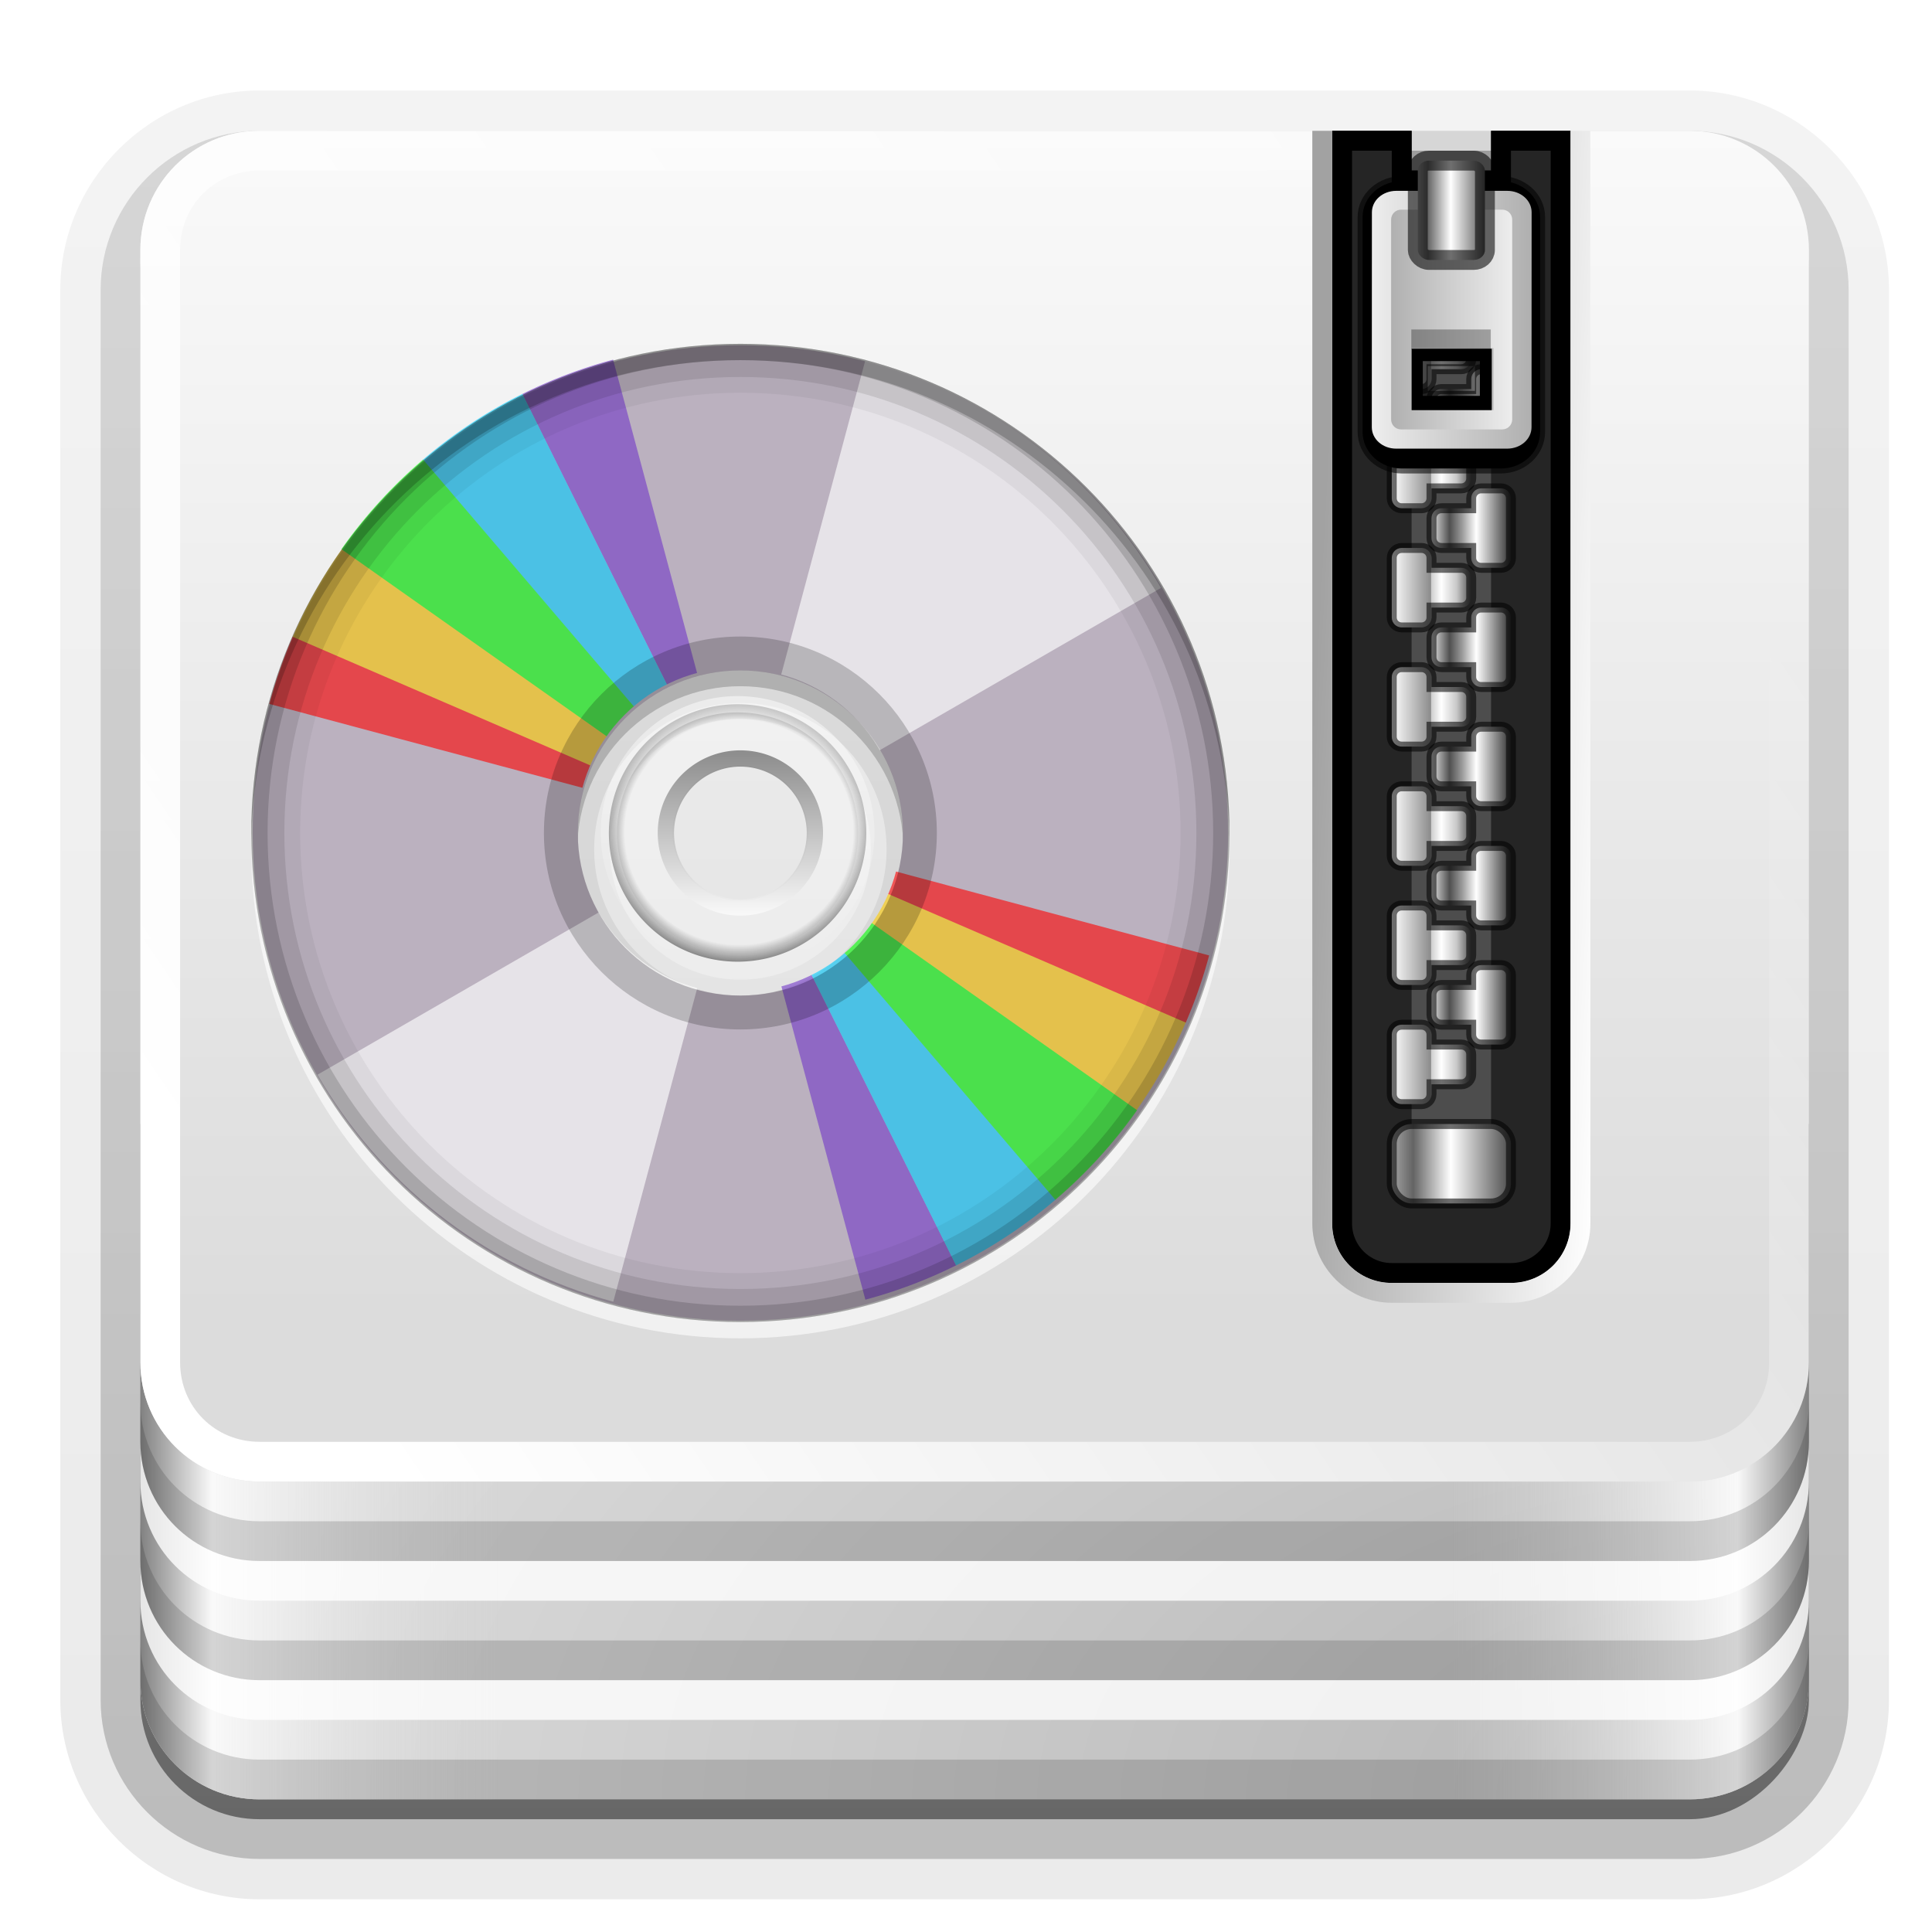 <svg height="32" width="32" xmlns="http://www.w3.org/2000/svg" xmlns:xlink="http://www.w3.org/1999/xlink"><linearGradient id="a"><stop offset="0" stop-color="#ededed"/><stop offset="1" stop-color="#b0b0b0"/></linearGradient><linearGradient id="b"><stop offset="0" stop-color="#b4b4b4"/><stop offset=".205" stop-color="#646464"/><stop offset=".496" stop-color="#fff"/><stop offset="1" stop-color="#3c3c3c"/></linearGradient><linearGradient id="c"><stop offset="0" stop-color="#818181"/><stop offset=".2" stop-color="#f9f9f9"/><stop offset="1" stop-color="#dcdcdc" stop-opacity="0"/></linearGradient><linearGradient id="d"><stop offset="0" stop-color="#fff"/><stop offset="1" stop-color="#fff" stop-opacity="0"/></linearGradient><linearGradient id="e" gradientUnits="userSpaceOnUse" x1="19.036" x2="87.5" xlink:href="#d" y1="74" y2="27.429"/><linearGradient id="f" gradientUnits="userSpaceOnUse" x1="6" x2="24" xlink:href="#c" y1="73" y2="73"/><linearGradient id="g" gradientTransform="matrix(-1 0 0 1 96 0)" gradientUnits="userSpaceOnUse" x1="6" x2="24" xlink:href="#c" y1="73" y2="73"/><linearGradient id="h" gradientUnits="userSpaceOnUse" x1="38.748" x2="38.748" y1="65.59" y2="5.833"><stop offset="0" stop-color="#dcdcdc"/><stop offset="1" stop-color="#fafafa"/></linearGradient><radialGradient id="i" cx="90" cy="90" gradientTransform="matrix(0 -1.085 2 0 -90 187.653)" gradientUnits="userSpaceOnUse" r="42"><stop offset="0" stop-color="#b4b4b4"/><stop offset="1" stop-color="#dcdcdc"/></radialGradient><clipPath id="j"><path d="m66 6v55c0 1.662 1.338 3 3 3h6c1.662 0 3-1.338 3-3v-55h-4v2h-4v-2z"/></clipPath><filter id="k" color-interpolation-filters="sRGB" height="1.073" width="1.332" x="-.166" y="-.037"><feGaussianBlur stdDeviation=".9"/></filter><linearGradient id="l" gradientUnits="userSpaceOnUse" x1="68.75" x2="75.25" xlink:href="#b" y1="58" y2="58"/><linearGradient id="m" gradientUnits="userSpaceOnUse" x1="63.485" x2="79" y1="64.163" y2="65"><stop offset="0" stop-color="#a2a2a2"/><stop offset="1" stop-color="#fff"/></linearGradient><linearGradient id="n" gradientTransform="matrix(-1 0 0 1 144.031 -2)" gradientUnits="userSpaceOnUse" x1="68.969" x2="75.062" xlink:href="#a" y1="17.5" y2="17.5"/><linearGradient id="o" gradientUnits="userSpaceOnUse" x1="68.029" x2="75.971" xlink:href="#a" y1="15.763" y2="15.763"/><linearGradient id="p" gradientTransform="matrix(1.126 0 0 1 -7.402 -49.5)" gradientUnits="userSpaceOnUse" x1="68.75" x2="72.251" xlink:href="#b" y1="59" y2="59"/><linearGradient id="q" gradientTransform="matrix(1.006 0 0 .994 100 0)" gradientUnits="userSpaceOnUse" x1="45.448" x2="45.448" y1="92.54" y2="7.017"><stop offset="0"/><stop offset="1" stop-opacity=".588"/></linearGradient><linearGradient id="r" gradientTransform="matrix(1.024 0 0 1.012 -1.143 -98.071)" gradientUnits="userSpaceOnUse" x1="32.251" x2="32.251" xlink:href="#q" y1="6.132" y2="90.239"/><linearGradient id="s" gradientTransform="translate(0 -97)" gradientUnits="userSpaceOnUse" x1="32.251" x2="32.251" xlink:href="#q" y1="6.132" y2="90.239"/><clipPath id="t"><path d="m48 102c-19.882 0-36 16.118-36 36s16.118 36 36 36 36-16.118 36-36-16.118-36-36-36zm0 24c6.627 0 12 5.373 12 12s-5.373 12-12 12-12-5.373-12-12 5.373-12 12-12z"/></clipPath><filter id="u" color-interpolation-filters="sRGB" height="1.36" width="1.36" x="-.18" y="-.18"><feGaussianBlur stdDeviation="5.216"/></filter><clipPath id="v"><path d="m48 32c-19.882 0-36 16.118-36 36s16.118 36 36 36 36-16.118 36-36-16.118-36-36-36zm0 24c6.627 0 12 5.373 12 12s-5.373 12-12 12-12-5.373-12-12 5.373-12 12-12z"/></clipPath><filter id="w" color-interpolation-filters="sRGB" height="1.341" width="1.381" x="-.19" y="-.171"><feGaussianBlur stdDeviation="4.948"/></filter><radialGradient id="x" cx="59.894" cy="61.922" gradientTransform="matrix(0 .065 -.066 0 16.327 9.89)" gradientUnits="userSpaceOnUse" r="33.714"><stop offset="0" stop-opacity="0"/><stop offset=".85" stop-opacity="0"/><stop offset="1"/></radialGradient><linearGradient id="y" gradientTransform="matrix(0 .065 -.078 0 17.115 9.89)" gradientUnits="userSpaceOnUse" x1="26.18" x2="93.608" xlink:href="#d" y1="61.922" y2="61.922"/><linearGradient id="z" gradientTransform="matrix(0 .038 -.045 0 15.072 11.535)" gradientUnits="userSpaceOnUse" x1="25.22" x2="94.568" y1="61.922" y2="61.922"><stop offset="0" stop-color="#4d4d4d"/><stop offset="1" stop-color="#fff"/></linearGradient><linearGradient id="A" gradientUnits="userSpaceOnUse" x1="69" x2="73" y1="53" y2="53"><stop offset="0" stop-color="#fff"/><stop offset=".49" stop-color="#8c8c8c"/><stop offset=".5" stop-color="#cfcfcf"/><stop offset=".623" stop-color="#fff"/><stop offset=".817" stop-color="#c8c8c8"/><stop offset="1" stop-color="#505050"/></linearGradient><linearGradient id="B" gradientTransform="matrix(-1 0 0 1 144 -4)" gradientUnits="userSpaceOnUse" x1="69" x2="73" y1="54" y2="54"><stop offset="0" stop-color="#2f2f2f"/><stop offset=".437" stop-color="#fff"/><stop offset=".621" stop-color="#979797"/><stop offset=".772" stop-color="#505050"/><stop offset="1" stop-color="#e6e6e6"/></linearGradient><g transform="matrix(.329 0 0 .329 .351 .193)"><g><g fill="url(#r)"><path d="m12-95.031c-5.511 0-10.031 4.52-10.031 10.031v71c0 5.511 4.52 10.031 10.031 10.031h72c5.511 0 10.031-4.52 10.031-10.031v-71c0-5.511-4.52-10.031-10.031-10.031z" opacity=".08" transform="scale(1 -1)"/><path d="m12-94.031c-4.972 0-9.031 4.06-9.031 9.031v71c0 4.972 4.06 9.031 9.031 9.031h72c4.972 0 9.031-4.06 9.031-9.031v-71c0-4.972-4.06-9.031-9.031-9.031z" opacity=".1" transform="scale(1 -1)"/><path d="m12-93c-4.409 0-8 3.591-8 8v71c0 4.409 3.591 8 8 8h72c4.409 0 8-3.591 8-8v-71c0-4.409-3.591-8-8-8z" opacity=".2" transform="scale(1 -1)"/><rect height="85" opacity=".3" rx="7" transform="scale(1 -1)" width="86" x="5" y="-92"/></g><rect fill="url(#s)" height="84" opacity=".45" rx="6" transform="scale(1 -1)" width="84" x="6" y="-91"/></g><g><path d="m12 6c-3.324 0-6 2.676-6 6v72c0 3.324 2.676 6 6 6h72c3.324 0 6-2.676 6-6v-72c0-3.324-2.676-6-6-6h-9v3h-6v-3z" fill="url(#i)"/><path d="m6 56v28c0 3.324 2.676 6 6 6h12v-34z" fill="url(#f)"/><path d="m90 56v28c0 3.324-2.676 6-6 6h-12v-34z" fill="url(#g)"/><path d="m6 82v2c0 3.324 2.676 6 6 6h72c3.324 0 6-2.676 6-6v-2c0 3.324-2.676 6-6 6h-72c-3.324 0-6-2.676-6-6z" opacity=".15"/><path d="m6 78v2c0 3.324 2.676 6 6 6h72c3.324 0 6-2.676 6-6v-2c0 3.324-2.676 6-6 6h-72c-3.324 0-6-2.676-6-6z" fill="#fff" opacity=".8"/><path d="m6 76v2c0 3.324 2.676 6 6 6h72c3.324 0 6-2.676 6-6v-2c0 3.324-2.676 6-6 6h-72c-3.324 0-6-2.676-6-6z" opacity=".15"/><path d="m6 72v2c0 3.324 2.676 6 6 6h72c3.324 0 6-2.676 6-6v-2c0 3.324-2.676 6-6 6h-72c-3.324 0-6-2.676-6-6z" fill="#fff" opacity=".8"/><path d="m6 70v2c0 3.324 2.676 6 6 6h72c3.324 0 6-2.676 6-6v-2c0 3.324-2.676 6-6 6h-72c-3.324 0-6-2.676-6-6z" opacity=".15"/><path d="m12 6c-3.324 0-6 2.676-6 6v56c0 3.324 2.676 6 6 6h72c3.324 0 6-2.676 6-6v-56c0-3.324-2.676-6-6-6h-9v3h-6v-3z" fill="url(#h)"/><path d="m12 6c-3.324 0-6 2.676-6 6v56c0 3.324 2.676 6 6 6h72c3.324 0 6-2.676 6-6v-56c0-3.324-2.676-6-6-6h-9v2h9c2.246 0 4 1.754 4 4v56c0 2.246-1.754 4-4 4h-72c-2.246 0-4-1.754-4-4v-56c0-2.246 1.754-4 4-4h57v-2z" fill="url(#e)"/></g><g><path d="m66 6v55c0 1.662 1.338 3 3 3h6c1.662 0 3-1.338 3-3v-55h-4v2h-4v-2z" fill="#252525"/><path d="m70 8h4v49h-4z" fill="#4d4d4d"/><rect fill="url(#l)" height="4" rx="1" stroke="#000" stroke-linecap="square" stroke-opacity=".564" stroke-width=".5" width="6" x="69" y="56"/><path d="m66 6v55c0 1.662 1.338 3 3 3h6c1.662 0 3-1.338 3-3v-55h-4v2h-4v-2z" style="fill:none;stroke:#000;stroke-width:2;stroke-linecap:square;clip-path:url(#j);filter:url(#k)"/><path id="C" d="m69.5 51c-.27 0-.5.218-.5.5v3c0 .282.23.5.5.5h1c.27 0 .5-.218.5-.5v-.5h1.5c.277 0 .5-.223.5-.5v-1c0-.277-.223-.5-.5-.5h-1.5v-.5c0-.282-.23-.5-.5-.5z" fill="url(#A)" stroke="#000" stroke-linecap="square" stroke-opacity=".564" stroke-width=".5"/><use id="D" height="96" transform="translate(0 -6)" width="96" xlink:href="#C"/><use id="E" height="96" transform="translate(0 -6)" width="96" xlink:href="#D"/><use id="F" height="96" transform="translate(0 -6)" width="96" xlink:href="#E"/><use id="G" height="96" transform="translate(0 -6)" width="96" xlink:href="#F"/><use id="H" height="96" transform="translate(0 -6)" width="96" xlink:href="#G"/><use id="I" height="96" transform="translate(0 -6)" width="96" xlink:href="#H"/><use height="96" transform="translate(0 -6)" width="96" xlink:href="#I"/><path id="J" d="m74.5 48c.27 0 .5.218.5.5v3c0 .282-.23.5-.5.5h-1c-.27 0-.5-.218-.5-.5v-.5h-1.5c-.277 0-.5-.223-.5-.5v-1c0-.277.223-.5.5-.5h1.5v-.5c0-.282.23-.5.5-.5z" fill="url(#B)" stroke="#000" stroke-linecap="square" stroke-opacity=".564" stroke-width=".5"/><use id="K" height="96" transform="translate(0 -6)" width="96" xlink:href="#J"/><use id="L" height="96" transform="translate(0 -6)" width="96" xlink:href="#K"/><use id="M" height="96" transform="translate(0 -6)" width="96" xlink:href="#L"/><use id="N" height="96" transform="translate(0 -6)" width="96" xlink:href="#M"/><use id="O" height="96" transform="translate(0 -6)" width="96" xlink:href="#N"/><use height="96" transform="translate(0 -6)" width="96" xlink:href="#O"/><path d="m65 6v55c0 2.202 1.798 4 4 4h6c2.202 0 4-1.798 4-4v-55h-1v55c0 1.662-1.338 3-3 3h-6c-1.662 0-3-1.338-3-3v-55z" fill="url(#m)"/><path d="m69.5 10.531c-1.028 0-1.969.765-1.969 1.812v10.812c-0 1.047.918 1.844 1.969 1.844h5c1.051 0 1.969-.796 1.969-1.844v-10.812c-0-1.047-.941-1.812-1.969-1.812zm1.062 9.062h2.875v1.75h-2.875z" stroke="#000" stroke-linecap="square" stroke-opacity=".564" stroke-width=".5" transform="translate(0 -2)"/><path d="m69.229 9.021c-.687 0-1.229.482-1.229 1.082l-.005 10.815c0.0.599.542 1.082 1.229 1.082h5.583c.687 0 1.229-.482 1.229-1.082l.005-10.815c0-.599-.542-1.082-1.229-1.082h-5.583zm.704 7.95h4.101v3.118h-4.101z" fill="url(#o)"/><path d="m74.562 9.969c.277 0 .5.223.5.5v10.062c0 .277-.223.5-.5.5h-5.094c-.277 0-.5-.223-.5-.5v-10.062c0-.277.223-.5.5-.5zm-.438 6.969h-4.125v3.125h4.125z" fill="url(#n)"/><rect fill="url(#p)" height="5" rx=".563" ry=".5" stroke="#000" stroke-linecap="square" stroke-opacity=".564" width="3.379" x="70.311" y="7.5"/><path d="m69.985 16h4v1h-4z" opacity=".3"/></g></g><path d="m12.263 9.206c-2.68 0-4.861 2.18-4.861 4.861 0 2.68 2.18 4.861 4.861 4.861s4.861-2.18 4.861-4.861c0-2.68-2.18-4.861-4.861-4.861zm0 2.7c1.198 0 2.16.962 2.16 2.16 0 1.198-.962 2.16-2.16 2.16-1.198 0-2.16-.962-2.16-2.16 0-1.198.962-2.16 2.16-2.16z" opacity=".05"/><path d="m12.263 9.746c-2.386 0-4.321 1.934-4.321 4.321 0 2.386 1.934 4.321 4.321 4.321s4.321-1.934 4.321-4.321c0-2.386-1.934-4.321-4.321-4.321zm0 1.62c1.491 0 2.7 1.209 2.7 2.7 0 1.491-1.209 2.7-2.7 2.7s-2.7-1.209-2.7-2.7c0-1.491 1.209-2.7 2.7-2.7z" opacity=".3"/><path d="m12.263 9.467c-2.538 0-4.599 2.061-4.599 4.599 0 2.538 2.061 4.599 4.599 4.599 2.538 0 4.599-2.061 4.599-4.599 0-2.538-2.061-4.599-4.599-4.599zm0 2.177c1.34 0 2.422 1.082 2.422 2.422 0 1.34-1.082 2.422-2.422 2.422s-2.422-1.082-2.422-2.422c0-1.34 1.082-2.422 2.422-2.422z" opacity=".1"/><path d="m12.263 5.718c-4.462 0-8.078 3.617-8.078 8.078 0 4.462 3.617 8.078 8.078 8.078 4.462 0 8.078-3.617 8.078-8.078 0-4.462-3.617-8.078-8.078-8.078zm0 5.386c1.487 0 2.693 1.206 2.693 2.693 0 1.487-1.206 2.693-2.693 2.693s-2.693-1.206-2.693-2.693c0-1.487 1.206-2.693 2.693-2.693z" fill="#bbb1bf"/><path d="m12.263 11.104c-1.487 0-2.693 1.206-2.693 2.693 0 1.487 1.206 2.693 2.693 2.693s2.693-1.206 2.693-2.693c0-1.487-1.206-2.693-2.693-2.693zm0 1.571c.62 0 1.122.502 1.122 1.122 0 .62-.502 1.122-1.122 1.122-.62 0-1.122-.502-1.122-1.122 0-.62.502-1.122 1.122-1.122z" fill="#fff" opacity=".3"/><path d="m12.263 15.031a1.234 1.234 0 1 1 0-2.468 1.234 1.234 0 0 1 0 2.468z" fill="none" opacity=".6" stroke="url(#z)" stroke-linecap="round" stroke-width=".27"/><path d="m12.263 15.928a2.132 2.132 0 1 1 0-4.263 2.132 2.132 0 0 1 0 4.263z" style="opacity:.5;fill-rule:evenodd;stroke-width:.27;stroke-linecap:round;fill:url(#x);stroke:url(#y)"/><path clip-path="url(#v)" d="m57.312 33.219-9.312 34.781 31.188-18c-4.774-8.269-12.653-14.31-21.875-16.781zm-9.312 34.781-31.188 18c4.774 8.269 12.653 14.31 21.875 16.781z" fill="#fff" filter="url(#w)" opacity=".8" transform="matrix(.224 0 0 .224 1.492 -1.463)"/><g clip-path="url(#t)" filter="url(#u)" opacity=".6" transform="matrix(.224 0 0 .224 1.492 -17.17)"><path d="m60.947 57.784a20.708 18.814 0 0 1 -2.615 2.906l-14.643-13.304z" fill="#7137c8" transform="matrix(1.506 .869 -.957 1.657 27.56 21.5)"/><path d="m60.779 58.011a20.708 18.814 0 0 1 -3.384 3.479l-13.706-14.103z" fill="#0cf" transform="matrix(1.679 .45 -.495 1.848 -1.896 30.76)"/><path d="m62.724 54.796a20.708 18.814 0 0 1 -2.26 3.622l-16.775-11.031z" fill="#fc0" transform="matrix(1.738 0 -0 1.913 -27.951 47.328)"/><path d="m61.623 56.793a20.708 18.814 0 0 1 -1.699 2.273l-16.235-11.68z" fill="#f00" transform="matrix(1.679 -.45 .495 1.848 -48.831 70.075)"/><path d="m63.123 53.883a20.708 18.814 0 0 1 -2.37 4.162l-17.064-10.659z" fill="#0f0" transform="matrix(1.679 .45 -.495 1.848 -1.896 30.76)"/><path d="m60.947 57.784a20.708 18.814 0 0 1 -2.615 2.906l-14.643-13.304z" fill="#7137c8" transform="matrix(-1.506 -.869 .957 -1.657 68.44 254.5)"/><path d="m60.779 58.011a20.708 18.814 0 0 1 -3.384 3.479l-13.706-14.103z" fill="#0cf" transform="matrix(-1.679 -.45 .495 -1.848 97.896 245.24)"/><path d="m62.724 54.796a20.708 18.814 0 0 1 -2.26 3.622l-16.775-11.031z" fill="#fc0" transform="matrix(-1.738 0 0 -1.913 123.951 228.672)"/><path d="m61.623 56.793a20.708 18.814 0 0 1 -1.699 2.273l-16.235-11.68z" fill="#f00" transform="matrix(-1.679 .45 -.495 -1.848 144.831 205.925)"/><path d="m63.123 53.883a20.708 18.814 0 0 1 -2.37 4.162l-17.064-10.659z" fill="#0f0" transform="matrix(-1.679 -.45 .495 -1.848 97.896 245.24)"/></g><path d="m12.263 10.543c-1.797 0-3.254 1.457-3.254 3.254 0 1.797 1.457 3.254 3.254 3.254s3.254-1.457 3.254-3.254c0-1.797-1.457-3.254-3.254-3.254zm0 .561c1.487 0 2.693 1.206 2.693 2.693 0 1.487-1.206 2.693-2.693 2.693s-2.693-1.206-2.693-2.693c0-1.487 1.206-2.693 2.693-2.693z" opacity=".2"/><path d="m4.162 13.931c-.001.045 0 .089 0 .135 0 4.474 3.627 8.101 8.101 8.101 4.474 0 8.101-3.627 8.101-8.101 0-.046.001-.09 0-.135-.073 4.411-3.673 7.966-8.101 7.966-4.428 0-8.028-3.555-8.101-7.966z" fill="#fff" opacity=".6"/><path d="m12.263 5.695c-4.474 0-8.101 3.627-8.101 8.101 0 4.474 3.627 8.101 8.101 8.101 4.474 0 8.101-3.627 8.101-8.101 0-4.474-3.627-8.101-8.101-8.101zm0 .81c4.027 0 7.291 3.264 7.291 7.291 0 4.027-3.264 7.291-7.291 7.291-4.027 0-7.291-3.264-7.291-7.291 0-4.027 3.264-7.291 7.291-7.291z" opacity=".05"/><path d="m12.263 5.695c-4.474 0-8.101 3.627-8.101 8.101 0 4.474 3.627 8.101 8.101 8.101 4.474 0 8.101-3.627 8.101-8.101 0-4.474-3.627-8.101-8.101-8.101zm0 .549c4.177 0 7.553 3.375 7.553 7.553 0 4.177-3.375 7.553-7.553 7.553-4.177 0-7.553-3.375-7.553-7.553 0-4.177 3.375-7.553 7.553-7.553z" opacity=".1"/><path d="m12.263 5.695c-4.474 0-8.101 3.627-8.101 8.101 0 4.474 3.627 8.101 8.101 8.101 4.474 0 8.101-3.627 8.101-8.101 0-4.474-3.627-8.101-8.101-8.101zm0 .27c4.325 0 7.831 3.506 7.831 7.831 0 4.325-3.506 7.831-7.831 7.831-4.325 0-7.831-3.506-7.831-7.831 0-4.325 3.506-7.831 7.831-7.831z" opacity=".15"/><path d="m12.263 5.695c-4.474 0-8.101 3.627-8.101 8.101 0 .046-.001.09 0 .135.073-4.411 3.673-7.966 8.101-7.966 4.428 0 8.028 3.555 8.101 7.966.001-.045 0-.089 0-.135 0-4.474-3.627-8.101-8.101-8.101z" opacity=".2"/></svg>